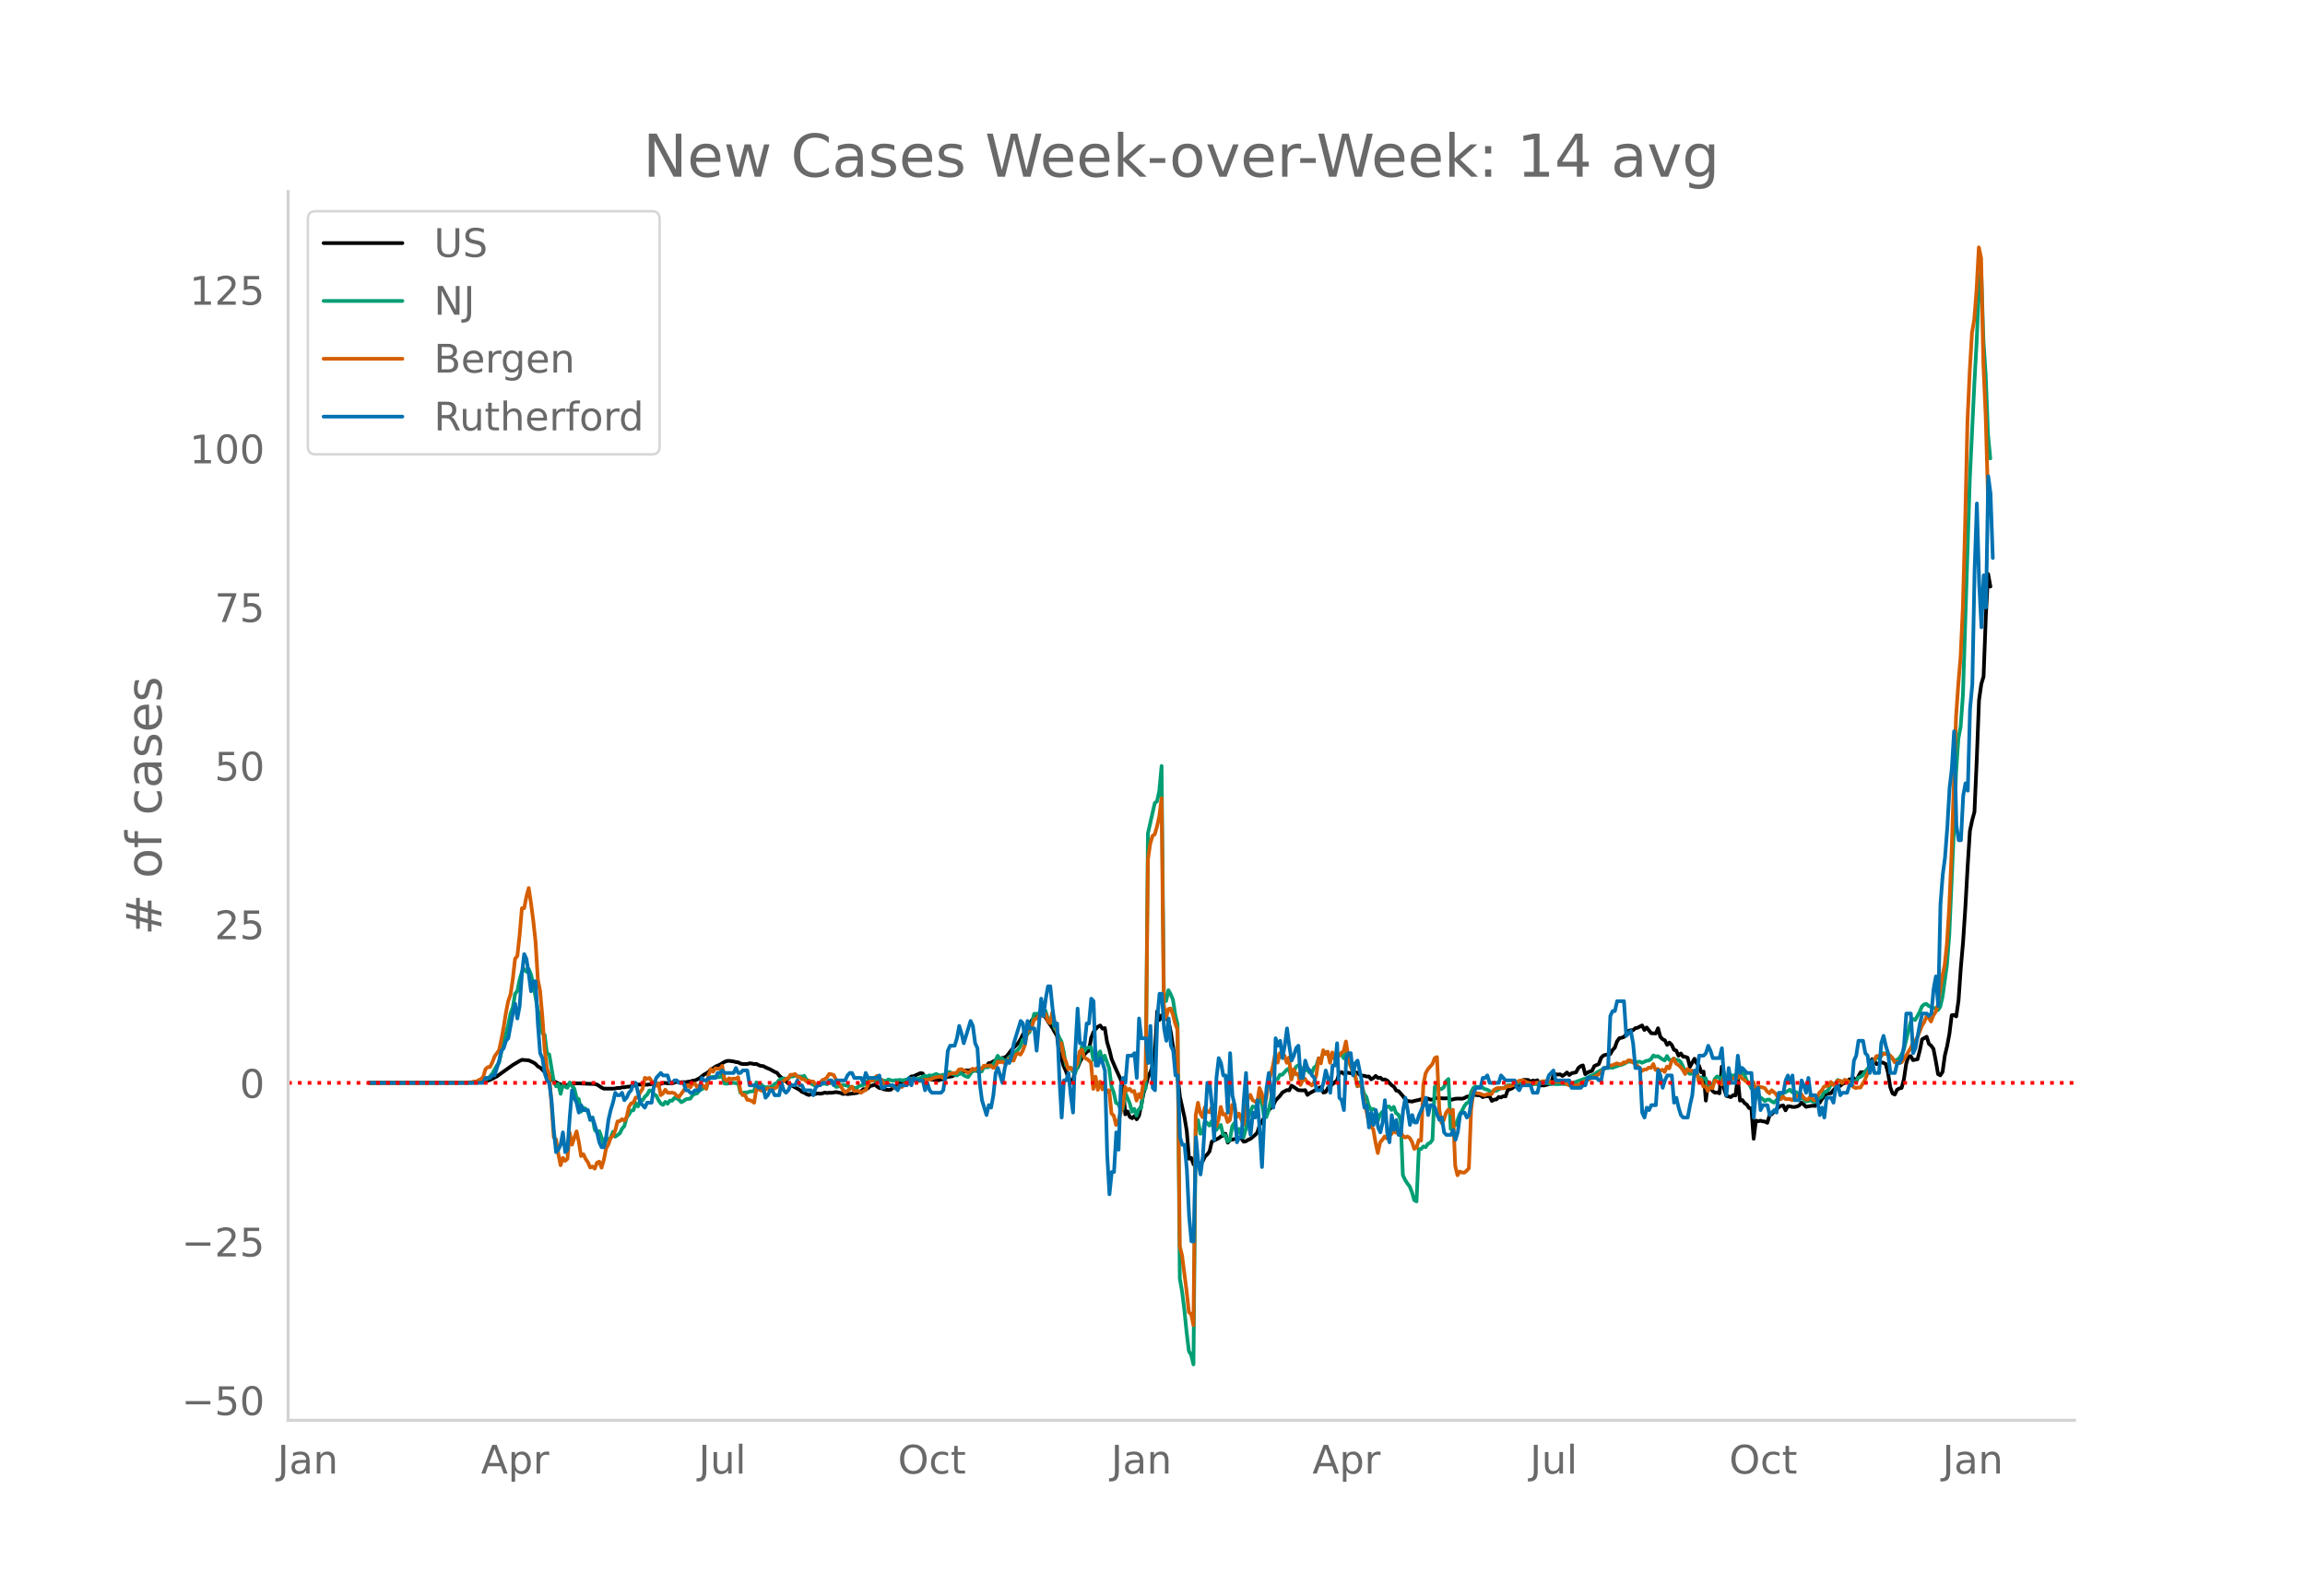 <svg height="864" viewBox="0 0 936 648" width="1248" xmlns="http://www.w3.org/2000/svg" xmlns:xlink="http://www.w3.org/1999/xlink"><defs><style>*{stroke-linecap:butt;stroke-linejoin:round}</style></defs><g id="figure_1"><path d="M0 648h936V0H0z" style="fill:#fff" id="patch_1"/><g id="axes_1"><path d="M117 576.72h725.4V77.76H117z" style="fill:none" id="patch_2"/><path clip-path="url(#pb1961d0003)" d="m149.973 439.716 41.62-.107 3.7-.164 1.85-.322 1.85-.601 1.85-.958.924-.492 6.475-4.626 2.774-1.632.925-.46 2.775.227 1.85.856.925.592.924 1.005.925.474 5.55 5.5 1.85.938 1.85.735.924.158.925-.229.925-.526 1.85-.046.925-.156 7.399.308.925.227 1.85 1.243.925.405 3.7-.007.924-.077.925-.208.925.04.925-.306.925.022.925-.223.924-.037 1.85-.398.925-.383.925-.09 3.7.065 1.85-.238.924.08.925-.181 1.85.02.925-.37.925-.029.925.17 1.85.049.924-.403.925-.27.925.222 1.85-.09.925.05.925-.234.925-.088.925-.322.925-.067 1.85-.944 1.85-1.469.924-.475.925-.646.925-1.004.925-.418.925-.708 1.85-.805 1.85-1.106.924-.352.925-.057 1.85.253.925.252.925.104.925.492.925.203 1.85-.02.924-.292.925.101.925.23.925-.08.925.502.925.335.925.044.925.533 1.85.79 1.85 1.037.924.358.925 1.183 1.85 1.606.925.664.925.945.924.4.925.655 1.85 1.004.925.518.925.81.925.323.925.591.925.332.925-.323 1.85-.132.924-.197.925.134.925-.154.925-.306.925.164.925-.115.925.031 1.85-.291 1.85.372.924.42.925-.179.925.217 3.7-.453 1.85-.739.924-.84.925.09.925-.495.925-.896.925-.188.925-.358.925.797.925.62.924.08.925.443 1.85.27.925-.127.925-.877.925-.303.925-1.055.925-.362.925.236 1.85-.645.924-1.648.925-.744.925-.078 2.775-1.262.925.135.925 1.644 1.85.527.924.338.925.13.925-.133.925.294.925-.392.925-.055 1.85-1.051.925.017.924-.167.925-.493.925-.179 1.85-.647.925-.435.925-.701.925.222.925-.299.925.428.924-.395.925.37.925.01.925-.53.925-1.231.925-.119.925-1.323.925-.126.925-.607.925-.368 1.85-.425.924-.638.925-.11.925-.662 1.85-2.396 1.85-1.908.925-.974.924-1.528.925-1.88.925-.963.925-1.5.925-1.913.925-1.54 1.85-1.909 1.85-.396.924.383.925.874.925 1.617 1.85 2.635.925 1.744.925 1.485.925 7.111.925 2.338.925 3.007.924 2.043.925 2.696.925.87.925.495.925-5.097.925-.458.925-2.321.925-1.693.925-1.335.925-1.08.925-.573.924-5.16.925-2.363.925-1.254.925-.951.925-.467.925 1.286.925-.254.925 5.734.925 3.075.925 3.81 1.85 4.28 1.85 4.071.924 2.898.925 11.181.925-1.185.925 2.25.925.497.925-.894.924 1.341.925-1.403.925-4.241.925-4.956.925-3.028.925-3.487.925-1.99.925-2.472.925-5.243.925-17.034.924 3.512.925-1.925.925.73.925.248.925 1.56.925 4.392.925 6.013.925 6.98.925 4.928.925 8.3 1.85 8.29.924 5.515.925 11.317.925-.304.925 2.632.925-2.297.925 1.753.925.173.925-.926.924-1.905.925-.875.925-1.251.925-3.951 2.775-1.369.925-.738.925-.304.925-.78.924 3.606.925-.978 1.85-.494.925.164.925-.775.925.427.925 1.289.925-.198.925-.604.924-.375 1.85-1.538.925-1.004.925-2.976 2.775-4.573.925-1.693.925-.742.924-1.079.925-1.959 1.85-1.952.925-1.303 1.85-1 .925.125.925-1.885.925.511 1.85 1.314 1.85.102.924-.123.925 1.939.925-.724 2.775-1.462.925-.614.924-.396.925 2.258.925-.222.925-1.648 3.7-3.064.925-2.993.925-.384.924.712.925-.56 2.775.431.925-.465.925.139.925.887.925.301.925.05.924.317.925-.047.925 1.16.925-.553.925-.82.925.832.925-.15.925.803.925-.063.925.422 1.85 1.932.924.6.925 1.546.925.226 1.85 2.087.925 1.374.925.58 1.85.22.924-.29 1.85-.387.925-.301.925-.177.925.136.925-.199.925.431.925-.028.924-.535.925-.125 2.775.19.925-.06.925.092.925.559 1.85-.457.924-.06 1.85.033.925-.266.925-.55 1.85-.32.925-.415 1.85.147.925.061.924.716.925-.331 1.85-.04.925 1.91.925-.54.925-.071.925-.983.925.189.925-.517.924.1.925-2.68.925-.257.925-.412.925-.886.925.115.925-.015.925-.262.925-2.349 1.85.057.924.742.925-.52.925.235.925-.347.925 2.162.925-.077.925.034 1.85-.522.924-.46.925-3.021.925-.538.925.117.925-.087.925.655.925-.586.925-.82.925 1.022.925-.708 1.85-.401.924-1.744.925-.725.925-.33.925 3.56.925-.641.925-.42.925-.26.925-1.95 1.85-.856.924-2.535.925-.893.925-.302 1.85-.297.925-1.615.925-.972.925-2.58.924-1.274.925-.192.925-.313.925-1.08.925-1.367.925-.317.925.045.925-.832.925-.183 1.85-.952.924 1.846.925-1.013 1.85 2.334 1.85.096.925-2.115.925 3.437.925 1.029.925.428.924 1.876.925-.962.925.92.925 2.012.925.33.925 2.07.925-.913.925 1.275.925.103.925.345.924 3.732 1.85-3.301.925 1.856.925.934.925 2.735.925-.309.925 11.78.925-7.57 1.85 3.716.924.643.925-.112.925.361.925-10.868.925 8.887.925 3.031 1.85.48.925-.754.924.104.925-7.095.925 9.174.925-.23.925 1.227.925.66.925 1.372.925.048.925 12.418.925-7.391.924.28.925-.227.925.273.925.09.925.494.925-3.073.925-.447.925-1.13 1.85-1.698.924-.544.925-.164.925 1.998.925-1.66.925.023.925.268.925.008.925-.2.925-.422.925-1.146.924.737.925.975.925-.212 1.85-.267.925.126.925-1.825.925.518.925-1.532.925-1.16.924-.885 1.85-.339.925-1.158.925-.976.925-.574.925-.22.925-.803 1.85-.813.924-1.03.925-.128.925-.353.925 1.274.925-2.027.925-1.675.925.014.925-.176.925-1.009.925-1.402.925-2.734.924.715.925 1.282.925-.256.925-.47.925.21.925.487.925 3.417.925 5.927.925 2.57.925.502.924-1.977.925-.505.925-.232.925-3.487.925-6.248.925-3.016.925-.16.925 1.634 1.85-.371.924-3.6.925-4.483 1.85-1.054.925 2.915.925.766.925 1.3.925 4.769.925 5.428.925.503.924-1.43.925-6.666.925-3.808.925-4.972.925-7.52.925-.12.925.6.925-6.474.925-13.188.925-10.563.924-13.97.925-16.655.925-14.451.925-4.387.925-3.409.925-21.048.925-24.256.925-6.537.925-3.099.925-24.645.924-16.972.925 5.092h0" style="fill:none;stroke:#000;stroke-linecap:round;stroke-width:1.5" id="line2d_1"/><path clip-path="url(#pb1961d0003)" d="m149.973 439.715 41.62-.096 2.775-.246.925-.182.925-.311.925-.624.925-.286.924-.86.925-1.145 1.85-3.278.925-1.163.925-4.477 2.775-10.91.925-4.656.925-2.365.924-5.554.925-1.159.925-4.591.925-3.139.925-1.169.925 1.072.925-1.092.925 2.291.925 3.96 1.85 10.478.924 2.83.925 6.57.925.653.925 7.556.925.34 1.85 10.995.925 1.942.925-.904.924 3.989.925-3.75.925.866.925.412.925-2.155.925 1.418.925 1.044.925 3.785.925.529.925 5.04.924-1.537.925.394.925 1.388.925 2.892.925-.652.925 4.937.925.995.925-.464 1.85 5.146.924-2.575.925 1.27.925-1.222.925-2.352.925 1.966 1.85-1.324.925-1.9.925-1.077.925-3.481.924-1.185.925-1.585.925-.201.925-2.87.925 1.357.925-2.536.925.087.925-1.481.925-.829.925-1.711.924.022.925 1.569.925.458.925 1.885.925 1.355.925.558.925-1.227.925.769.925-1.3.925.055.924-1.138.925.22.925.497.925 1.026.925-.452.925-.734 1.85-.283.925-1.366.925-.547.924-.215.925-1.24.925-.395.925-.671.925.302.925-3.617.925-.947.925-.14.925.01.925.148.925-.107.924-.78.925 3.444.925.09.925-.218 1.85-.2.925.258.925-.228.925 4.046.925.056.924-.184.925.064.925-.41 1.85-.176.925-3.564.925.634.925.145.925.89.925.339.924-.058.925.095.925-.452.925-.903.925-.435.925-1.173.925-.526.925-.133 1.85.16.924-1.12.925.158.925-.385.925.292 1.85.13.925-.312.925 1.529.925.52.925 1.063.924.57.925.21.925-.047.925-.663.925.046.925-.112.925.305.925-.496 1.85.052.924 1.504.925-.103.925-.522.925-.232 1.85.41.925.408.925.155 1.85.481.924-.982.925-.145.925-.292.925-.419.925-1.299.925-.769.925.57.925.239.925-.146.925.05.924-.215.925.333.925.09.925-.63 1.85.578.925-.272.925.023.925-.153.925.161.925-.074.924-.282 1.85-.245 2.775.038.925-.342.925-.537.925-.342.925.268.924-.496.925.197 1.85-.754.925.472.925.22.925-.38.925.45.925-1.427.925-.133.924.771.925.249.925.433.925-.682.925-.27.925.782.925.512.925.263.925-1.235.925-1.598.924.359.925-.601.925 1.021.925-.227.925-2.193.925.562.925-.137.925-.621.925-.435.925-1.482.924-2.043.925 1.276.925-.186.925 1.183.925-.367.925-1.413.925-.458.925.104.925-1.79.925-.862.924-1.38.925-2.681.925.037.925-2.366.925-.632.925-3.516.925-3.96.925-.018.925-.15.925-.447.924-.576.925-.09.925 3.155.925 1.74.925-1.392.925 3.53.925 1.279.925 2.567.925 1.589.925 4.181.924 5.499.925 1.144.925-.17.925 1.543.925.767 1.85-5.273.925-5.72.925 2.049.925-1.287.925-.321.924-.075.925 5.143.925-3.695.925 3.62.925-3.369.925 3.815.925-2.06 1.85 5.194.925 7.4.924 2.423.925 4.144.925.483.925 2.18.925-.253.925-6.583 1.85 4.325.925 3.443.925-1.168.924 2.753.925-2.604.925-.404.925-7.378.925-.682.925-103.545 2.775-12.287.925-.737.924-4.335.925-10.01.925 93.917.925 1.517.925-4.386.925 1.614.925 2.273.925 6.058.925 3.854.925 103.248.924 5.317.925 7.403.925 9.173.925 7.635.925 1.556.925 3.812.925-95.402.925-3.786.925 5.501.925-.176.924-5.06 1.85 1.94.925-1.774.925 3.454.925.125.925-1.217.925-.843.925 3.964.925.19.924 2.578.925-.576.925-5.57.925-1.386.925 4.728.925-2.322.925 2.445.925 1.01.925-3.484.925-4.637 1.85-4.453.924.238.925.375.925-4.585.925 1.87.925 6.319.925.14.925-2.732.925-4.165.924-5.227.925-3.22.925-.156.925-1.728.925.004 1.85-2.032.925-.553.925 4.338.925-2.718.925-2.227.924-.668.925.632.925 2.304.925-.893.925-.16.925 1.12.925.074.925-2.155.925-.718.925-3.015.924.418.925-2.411.925-.516.925.621.925 2.381.925-1.428.925.804.925-.988.925.093.925-.992.924 2 .925-2.085 1.85 5.198.925 1.31.925 2.318.925 4.656.925-1.635.925 1.55.925 3.197.924 1.25.925 3.482.925 1.71.925-.357.925.518.925 4.306.925-2.607 1.85-2.092.925-1.03.924-.096.925 1.37.925-1.218.925 2.509.925.607.925 2.157.925 22.445.925 1.983.925 1.421.925 1.185.924 2.414.925 3.143.925.535.925-21.302.925.01.925-1.048.925.297.925-1.362.925-.414.925-1.235.924-21.459.925-.564.925 1.407.925-.002.925-.69.925-2.465.925-.883.925 20.288.925-2.494.925.953.924-1.997.925-2.526.925-1.39.925-1.846.925-1.213.925-.387.925-4.131.925-1.695.925-.535.925.247.925-.031.924.209.925.653.925.165 1.85 1.136.925-.769.925.143 1.85-1.14.925.083.924-.472.925-.76 2.775.01.925-.59.925-.459 1.85.054.925.299.924.054 1.85.323.925-.154.925.056 1.85-.497 1.85.019.925.128.924.357.925-.104 1.85.077 1.85-.112.925.105 1.85-.377.925-.01.924-.19 5.55-1.998.925-.59 1.85-.707.924-.754 3.7-1.97.925.006.925-.166.925.151 2.774-1.03.925-.172.925-.387 1.85-1.003.925.108.925-.184.925.389 1.85-.244.924.468 1.85-.802.925-.118.925-.597.925-1.458.925.47.925-.178 1.85 1.28.925.458.924-1.8.925 1.58.925.135.925-.698.925.58.925.041.925.738.925 1.753.925 2.588.925-.612.924 1.159.925-.164.925-.37.925-.664.925 4.047.925-1.492.925.646.925-.255.925 3.75.925-1.613.924.754.925-2.646.925-.974 1.85 1.154.925-2.927.925 2.886.925-.539.925-1.175.925.384.924-.41.925.756.925-3.94.925 2.36.925.776.925 2.21.925 1.316.925 1.931.925.12.925 4.063.924-1.8.925 1.394.925.566.925.887.925-.585.925-.018.925.76.925.458.925-.92 1.85-1.276.924-1.612.925-.357 1.85-1.075.925 1.04.925-.16.925.16.925 1.826.925.567.924.34.925 1.026 1.85-.454.925.425.925.182.925-.97 1.85-1.098.925-1.914.924-.178.925-.966.925-2 .925-.134.925-.303.925-1.344 1.85 1.108.925-1.005 1.85.674.924-.03.925-.325.925.37.925-1.733.925-.3.925-.72.925-1.309.925-1.104.925-.624.925-2.302 1.85-1.506 1.85-.704.924-1.351.925.165.925-.122.925 1.1 1.85 1.973.924-.39.925-.696.925-1.388.925-1.991 2.775-11.375.925-1.175.925.419 1.85-3.288.924-2.27.925-.81.925-.163.925.845.925.34.925.516.925.01.925.798.925-1.293.924-3.887 1.85-13.397.925-12.114 1.85-42.036.925-24.148.925-13.402.925-4.862.925-13.04 2.774-87.294 1.85-38.646.925-16.98.925-21.305.925-8.07.925 28.613.925 14.104.924 23.885.925 9.846h0" style="fill:none;stroke:#009e73;stroke-linecap:round;stroke-width:1.5" id="line2d_2"/><path clip-path="url(#pb1961d0003)" d="m149.973 439.715 37.92-.099 3.7-.178.925-.276h.925l.925-.553.925-.414.925-.869.925-3.178.925-.79.924-.118.925-1.836.925-2.409 1.85-2.625.925-4.383.925-4.955.925-5.903.925-4.659.925-2.625.925-6.199.924-8.33.925-1.106.925-8.43.925-10.956.925-.04.925-4.718.925-3.455.925 6.18.925 7.086.925 8.608.924 15.26.925 4.757.925 10.424.925 13.266.925 7.62.925 2.488.925 11.825.925 13.72.925.829.925 5.883.924 4.6.925-3.001.925 1.224.925-.83.925-10.56.925 4.816 1.85-5.39.925 4.265.925 5.745.924-.73.925 1.914.925 1.382.925 2.092.925-.394.925.849.925-2.429.925-.394.925 2.447.925-3.217.924-4.64.925-1.638.925-2.645.925-.79.925-2.152.925-3.692.925-.118.925-.81.925.613.925-1.422.924-4.145.925-1.481.925-.257.925-2.112.925.06.925-2.251.925-1.284.925-4.52.925.395.925-.336 1.85 2.586.924.612.925-.908.925 4.698.925-.69.925-1.52.925 1.223.925.06.925-.1.924.257.925.988.925.513 1.85-2.527.925-1.402.925-.967.925.987.925-1.421.925-.08.924 1.462.925-.83.925-.02.925.494.925.987.925-5.764.925-2.172.925 1.007.925-1.421.925.197.925.04.924-1.205.925 5.43.925.65.925-1.026.925.336.925-.237.925.118.925-.651.925 5.705.925 1.6.924-.159.925 2.053.925.08.925.414.925.671.925-5.508.925.02.925.513.925.138 1.85-1.066 1.85.395.924-.296.925-.533.925-1.421.925-.198 1.85-1.737.925-.276.924-1.402.925.02.925-.316.925 1.125.925.119.925.829.925.04.925.947.925-.356.925.336h.924l.925 1.204.925-.118.925-.474.925-1.224.925-.257.925-.77.925-1.46.925.177.925.316.924 1.895 1.85 2.468.925 1.6.925 1.105 1.85-1.343.925-1.046.925 1.856.925-.139.924.1.925.67.925-.69.925-.376 1.85-4.086.925.296.925-1.204.925-.81.925 1.066.924.711.925 1.48.925-.078.925.098.925.573.925.316.925.908 1.85-.691.925.138.925-1.165.924.08.925-.297.925-1.717.925.177.925.356.925.158.925.02.925-.435 1.85-.138 1.85-.277.924-.513 1.85-.355.925-.138.925.612.925-.415.925-.849.925-.454.924-.217 1.85-.158.925-1.362.925-.158 1.85.888.925.652.925-.671.925-1.027.924.415.925-.77.925.237.925.098.925-1.224.925.08.925-.12.925.04.925.889.925-.198.924-2.349.925.237.925-.158.925.573.925-.593.925-1.303.925.672.925.177.925-2.408.925-.592.924.572.925-1.56.925-2.546.925-5.37.925-.355.925-1.402.925-2.98.925-.396.925-1.223.925.256.924-1.303.925.296.925 2.863.925.947.925-4.402 1.85 7.344.925 6.495.925-1.343.925 5.646.924 1.896.925 3.08.925-.593.925.81.925-.988.925-1.54.925-4.856.925-.81.925 3.199.925.513.925.652.924.987.925 10.581.925-4.935.925 5.35.925-3.317.925 3.12.925-1.62.925 2.784.925-.81.925 9.457.924.848.925 3.771.925-1.599 1.85-6.455.925-7.384.925 1.402.925-.632.925 1.145.925-.256.924 3.889.925-2.626.925 1.48.925-6.178.925-1.481.925-89.093.925-6.337.925-3.237.925-.632.925-3.198.924-4.106.925-7.364.925 84.059.925 5.093.925-3.553.925-.217.925 2.546.925 3.593.925 2.468.925 87.967.924 3.692 1.85 14.53.925 8.528.925.77.925 4.52.925-85.262.925-5.074.925 4.225.925 1.658.924-4.087.925 1.797.925.276.925-1.934.925 5.705.925 1.895.925-2.665.925-5.172.925 3.1.925-.198.924 3.218.925-.79.925-6.18.925.317.925 4.678.925-1.46 1.85 4.54.925-6.87.925-3.81.924-1.46.925 2.151.925.513.925.77.925-6.218.925 2.132.925 4.442.925-2.508.925-6.751.925-2.882.924-3.81.925-4.936.925 4.027.925-3.928.925 1.342.925-.256.925 2.921.925-2.21.925 8.962.925-4.126.925 1.994.924-.138.925 4.52.925-1.915.925-.631.925 1.46.925.534.925.73.925-1.323.925-2.96.925-6.792.924 2.093.925-5.31.925 1.559.925-.987.925 4.52.925-4.204.925 2.625.925-2.408.925 1.145.925-1.224.924-.632.925-3.968.925 6.06.925 3.633.925 2.863.925 1.204.925 4.244.925-.059.925.296.925 6.456.924 3.593.925 4.343.925 1.993.925.988.925 5.448.925 4.245.925-4.324.925-1.046.925-1.382.925.81.924-1.876.925.099.925-1.283.925.73.925-.83.925.573.925 1.54.925.691.925-.434.925.592.924 1.56.925 2.862.925-.493.925-3.04.925.236.925-22.82.925-4.541.925-1.659 1.85-2.132.924-2.388.925-.415.925 21.202.925 5.548.925-1.284.925-2.941.925-1.184.925 1.52.925-1.461.925 22.762.924 3.83.925-1.501.925.375.925.06.925-.75.925-1.047.925-23.867.925-7.206.925.533 1.85.296.924.415.925.197.925-.414 1.85-.06.925-1.658.925-.592.925-.257.925.198 1.85-.178.924-.849.925.237 1.85-.73.925-.988.925-.513.925-.257.925.06.925.552.924.356 1.85.395 1.85-.454.925.138.925-.632 1.85-.06.925.277 1.85.099 1.85-.257.924.178.925-.138.925.296.925.71.925.534.925.079.924.256.925-.395.925-.04 2.775-1.539 2.775-1.421.925-.395 1.85-1.027.924-.868.925-1.106.925-.75.925-.138.925-.73.925-.06 1.85-.79.924.316.925.02.925-.77.925.06.925-.85.925.04.925.79.925.513 1.85 1.698.924 1.283.925-.592.925-.06.925-.73.925.138.925-1.599.925 2.409.925-.395.925.77.925-.474.925.928.924-2.211.925.75.925-2.863.925-1.125.925 2.014.925.572.925.83.925 1.243.925 1.619.925-2.073.924.75.925-.04.925.988.925-1.165.925 4.422.925-.71.925 2.901.925-.02.925 1.876.925-1.58.924.415.925-3.139 1.85.711.925.908.925-3.04.925 1.5h.925l.925-.71.925-.08.924-.591.925.414.925-1.382.925 1.52.925.474.925.908 1.85 1.086.925-1.066.925 3.376.924-1.52 1.85.276.925.316.925 1.323.925.77.925-1.244 1.85 1.599.925 1.934.924.119.925-1.066.925.947.925.1.925-.06.925.493.925-1.006.925-.75.925.276.925-.948.924 1.244.925.908.925-.04.925-1.204.925 1.047.925.572.925-1.48.925-1.718.925-.908.925-1.5.924-.297.925-.138.925-1.5.925 1.204.925-.197.925-1.54h.925l.925 1.026.925-1.302.925.157.924.632 1.85 2.132.925.395.925-.257.925.06 1.85-3.159.925-2.369 1.85-3.672.924-1.954.925-1.639 1.85-.138.925-.81 1.85.159.925.572.925.928.925 1.796.924-.157.925.355.925-.138.925-1.224 2.775-4.482.925-1.993.925-.889.925-1.658 1.85-4.659.924-1.48.925-2.212.925.533.925 1.461.925-2.487.925-1.382.925-2.823 1.85-11.944.924-4.323.925-8.666.925-14.806.925-21.143 1.85-56.342.925-13.207.925-10.996.925-20.314.924-34.054.925-41.121.925-20.393.925-15.734.925-5.39.925-11.883.925-17.353.925 4.323.925 43.076.925 20.67.924 32.158.925 7.758h0" style="fill:none;stroke:#d55e00;stroke-linecap:round;stroke-width:1.5" id="line2d_3"/><path clip-path="url(#pb1961d0003)" d="M149.973 439.715h46.245l.925-2.011h1.85l.924-1.006h.925l1.85-6.032.925-4.022.925-1.006.925-3.016.925-1.005 1.85-10.055.924-4.022.925 6.033.925-5.027.925-13.071.925-8.044.925 2.01.925 6.034.925 7.038.925-4.022h.925l.924 17.093.925 12.065.925 2.011.925 6.033.925 3.016.925 1.006.925 7.038.925 12.066.925 9.049.925-1.006.924-2.01.925-5.028.925 8.044.925-1.006.925-13.07.925-11.06.925 3.016.925 2.01.925 4.022.925-3.016.924 2.01h1.85l.925 4.023.925-1.006 1.85 6.033.925 4.022.925 2.01h.925l.924-4.021.925-7.038.925-4.022.925-3.017.925-4.021.925 1.005h.925l.925-1.005.925 3.016.925-1.005.924-2.011.925-1.006.925-3.016h.925l1.85 8.043 1.85 2.011.925-2.01h1.85l.924-7.039.925-3.016 1.85-2.011.925 1.005h1.85l.925 3.017h.925l.924-1.006h.925l.925 1.006h1.85l.925 3.016h.925l.925 1.006h.925l.925-1.006h1.85l.924-5.027.925 1.005h.925l.925-1.005h2.775l.925-2.011h.925l.924-1.006.925 1.006h3.7l.925-2.011.925 2.011h.925l.925-1.006h1.85l.924 6.033h2.775l.925 1.006h1.85l.925 4.022.924-1.006.925-2.01h.925l.925 2.01h1.85l.925-5.027.925 3.016.925 1.006.925-1.006.924-2.01h1.85l.925-2.012.925 2.011h.925l.925 2.011h2.775l.924 2.011.925-3.016.925-1.006h.925l.925-1.005h1.85l.925-1.006h.925l.925 2.011.924-2.01h3.7l.925-2.012.925-1.005h.925l.925 2.01h2.774l.925 2.012.925-4.022.925 2.01h3.7l.925-1.005.924 5.028H359l.925-1.006h2.775l1.85 2.011.925-2.01h2.774l.925-3.017.925 3.016.925-3.016.925 1.005h2.775l.925 4.022.925-3.016.924 3.016.925 1.006h3.7l.925-1.006.925-6.033.925-10.054.925-2.011h1.85l.924-3.016.925-5.028.925 3.017.925 4.021 2.775-9.049.925 2.011.924 7.038.925 2.011.925 14.077.925 7.038 1.85 6.033.925-4.022.925 1.005.925-5.027.925-9.049.924-2.011 1.85 6.033.925-6.033.925-3.016.925 1.005.925-3.016.925-5.028 2.774-9.049.925 1.006.925 8.043.925-9.049.925 3.017h1.85l.925 9.049 1.85-21.115.924 7.038.925-7.038.925-5.027h.925l.925 9.049.925 7.038.925-1.005.925 22.12.925 16.087.925-15.082h.924l.925-3.016.925 9.05.925 7.037.925-25.136.925-17.093.925 14.076h.925l.925 1.006.925-9.05h.925l.924-10.054.925 1.006.925 26.142h.925l.925-3.017.925 2.011.925 3.016.925 34.186.925 16.087.925-9.049h.924l.925-16.087.925 7.038.925-26.142.925-3.016.925 2.01.925-11.06h1.85l.925-1.005.924 10.055.925-24.131.925 8.044h1.85l.925 10.054.925-15.082.925 25.137.925 1.005.925-29.158.924-10.055h.925l.925 14.077.925 5.027.925-9.05.925 11.06.925 2.012.925 10.054h.925l.925 25.137.924 3.016h.925l.925 10.055.925 19.104.925 10.054h.925l.925-42.23.925 10.055.925 5.028.925-7.038 1.85-30.164h.924l.925 9.049.925 14.076.925-25.136.925-8.044.925 2.011.925 5.027h.925l.924 15.082.925-24.13.925 17.092.925 4.022.925 15.082.925-2.011h.925l.925-15.082.925-11.06.925 20.11.924 5.026.925-9.049.925 2.011.925-7.038.925 12.066.925 15.081.925-20.109.925-12.065.925-6.033 1.85 14.076.924-28.152.925 3.016.925-2.011.925 7.038.925-5.027.925-7.038.925 7.038.925 6.033.925-2.011.925-3.017.924-1.005.925 13.07h.925l.925-7.037.925 3.016.925 1.005.925 2.011.925 1.006.925 5.027h1.85l.924-3.016.925-5.028.925 3.017.925 6.033.925-11.06h.925l.925-9.05.925 22.12.925 1.006.924 4.022.925-21.115.925-2.01h.925l.925 9.048.925-5.027.925-1.005 1.85 9.049v4.022l.925 6.032.924-1.005.925 9.05.925-6.034.925 5.028.925-6.033.925 7.038.925 2.011.925-4.022.925-9.049.925 13.071.924 4.022.925-11.06.925 6.033.925-4.022.925 6.032h.925l.925-10.054.925-5.027.925 5.027.925 6.033.924-4.022.925 3.016h.925l.925-3.016 1.85-4.022.925-3.016.925 7.038.925-4.022h.925l.924 1.005.925 3.017.925 2.01.925-1.005.925 6.033.925 1.005h1.85l.925-2.01.925 4.021.924-3.016.925-7.038.925-1.006h.925l.925 2.011.925-1.005.925-6.033.925-3.016.925-2.011h1.85l.924-4.022h.925l.925-1.006.925 3.017h3.7l.925-3.017 1.85 2.011h3.699l.925 3.017.925 1.005.925-2.01h3.7l.924 3.016h1.85l.925-4.022h2.775l.925-3.017 1.85-2.01.924 4.021h5.55l.925 3.017h3.7l.924-1.006h.925l.925-3.016h3.7l.924 1.005h.925l.925-5.027h1.85l.925-21.115.925-2.01h.925l.925-4.022h2.774l.925 14.076 1.85-2.01.925 5.026.925 10.055h1.85l.924 18.098.925 2.011.925-4.022.925 1.006.925-2.011h1.85l.925-14.077.925 2.011.925 5.028.925-3.017.924-2.01h1.85l.925 11.06.925-2.011.925 4.021.925 3.017.925 1.005h1.85l.924-5.027.925-4.022.925-10.055.925 1.006.925-7.038h1.85l.925-1.006.925-3.016.925 2.01.924 3.017h2.775l.925-4.022.925 12.066.925 7.038.925-11.06.925 6.033h1.85l.924-11.06.925 7.038.925-2.011 1.85 2.011h1.85l.925 18.098.925-11.06.924-1.005.925 9.049.925-2.011h1.85l.925 4.022 1.85-2.011.925 1.005.925-8.043h1.85l.924-5.028.925-2.01.925 3.016.925-3.017.925 10.055h1.85l.925-8.044.924 2.011.925 3.017.925-6.033.925 7.038h1.85l.925 2.011.925 6.033.925-3.017.925 4.022.924-8.043h1.85l.925 2.01.925-6.032.925-1.006.925 4.022.925-1.005h1.85l.924-3.017h.925l.925-10.054.925-2.011.925-6.033h1.85l.925 5.027.925 1.006.925 7.038.925-5.027.924 5.027h1.85l.925-12.066.925-3.016.925 4.022.925 3.016.925 8.044h1.85l.924-4.022h.925l.925-2.01.925-5.028.925-13.071h1.85l.925 16.087.925-2.01 1.85-10.055.924-4.022h1.85l.925 1.005.925-1.005.925-10.055.925-5.027.925 12.066.925-41.224.924-12.066.925-7.038.925-12.066.925-16.087.925-8.044.925-15.081.925 38.207.925 6.033h.925l.925-18.098.924-5.028.925 3.017.925-33.18.925-10.055.925-46.251.925-27.148.925 32.175.925 18.098.925-21.114.925 13.07.924-53.289.925 7.038.925 26.142h0" style="fill:none;stroke:#0072b2;stroke-linecap:round;stroke-width:1.5" id="line2d_4"/><path clip-path="url(#pb1961d0003)" d="M117 439.715h725.4" style="fill:none;stroke:red;stroke-dasharray:1.5,2.475;stroke-dashoffset:0;stroke-width:1.5" id="line2d_5"/><path d="M117 576.72V77.76" style="fill:none;stroke:#d3d3d3;stroke-linecap:square;stroke-linejoin:miter;stroke-width:1.25" id="patch_3"/><path d="M117 576.72h725.4" style="fill:none;stroke:#d3d3d3;stroke-linecap:square;stroke-linejoin:miter;stroke-width:1.25" id="patch_4"/><g id="matplotlib.axis_1"><g id="xtick_1"><g style="fill:#696969" transform="matrix(.16 0 0 -.16 112.668 598.378)" id="text_1"><defs><path d="M9.813 72.906h9.859V5.078q0-13.187-5-19.14-5-5.954-16.094-5.954h-3.75v8.297h3.078q6.531 0 9.219 3.672Q9.813-4.39 9.813 5.078z" id="DejaVuSans-74"/><path d="M34.281 27.484q-10.89 0-15.093-2.484-4.204-2.484-4.204-8.5 0-4.781 3.157-7.594 3.156-2.797 8.562-2.797 7.485 0 12 5.297 4.516 5.297 4.516 14.078v2zm17.922 3.72V0H43.22v8.297Q40.14 3.328 35.547.953q-4.594-2.375-11.234-2.375-8.391 0-13.36 4.719Q6 8.016 6 15.922q0 9.219 6.172 13.906 6.187 4.688 18.437 4.688h12.61v.89q0 6.203-4.078 9.594-4.078 3.39-11.453 3.39-4.688 0-9.141-1.124-4.438-1.125-8.531-3.375v8.312q4.921 1.906 9.562 2.844 4.64.953 9.031.953 11.875 0 17.735-6.156 5.86-6.14 5.86-18.64z" id="DejaVuSans-97"/><path d="M54.89 33.016V0h-8.984v32.719q0 7.765-3.031 11.61-3.031 3.858-9.078 3.858-7.281 0-11.484-4.64-4.204-4.625-4.204-12.64V0H9.08v54.688h9.03v-8.5q3.235 4.937 7.594 7.374Q30.078 56 35.797 56q9.422 0 14.25-5.828 4.844-5.828 4.844-17.156z" id="DejaVuSans-110"/></defs><use xlink:href="#DejaVuSans-74"/><use x="29.492" xlink:href="#DejaVuSans-97"/><use x="90.771" xlink:href="#DejaVuSans-110"/></g></g><g id="xtick_2"><g style="fill:#696969" transform="matrix(.16 0 0 -.16 195.326 598.378)" id="text_2"><defs><path d="M34.188 63.188 20.797 26.906h26.812zm-5.579 9.718h11.188L67.578 0h-10.25l-6.64 18.703h-32.86L11.188 0H.78z" id="DejaVuSans-65"/><path d="M18.11 8.203v-29H9.077v75.484h9.031v-8.296q2.844 4.875 7.157 7.234Q29.594 56 35.594 56q9.968 0 16.187-7.906 6.235-7.907 6.235-20.797T51.78 6.484q-6.218-7.906-16.187-7.906-6 0-10.328 2.375-4.313 2.375-7.157 7.25zm30.578 19.094q0 9.906-4.079 15.547-4.078 5.64-11.203 5.64-7.14 0-11.218-5.64-4.079-5.64-4.079-15.547 0-9.906 4.078-15.547 4.079-5.64 11.22-5.64 7.124 0 11.202 5.64t4.078 15.547z" id="DejaVuSans-112"/><path d="M41.11 46.297q-1.516.875-3.297 1.281Q36.03 48 33.89 48q-7.625 0-11.703-4.953-4.079-4.953-4.079-14.234V0H9.08v54.688h9.03v-8.5q2.844 4.984 7.375 7.39Q30.031 56 36.531 56q.922 0 2.047-.125 1.125-.11 2.484-.36z" id="DejaVuSans-114"/></defs><use xlink:href="#DejaVuSans-65"/><use x="68.408" xlink:href="#DejaVuSans-112"/><use x="131.885" xlink:href="#DejaVuSans-114"/></g></g><g id="xtick_3"><g style="fill:#696969" transform="matrix(.16 0 0 -.16 283.68 598.378)" id="text_3"><defs><path d="M8.5 21.578v33.11h8.984V21.922q0-7.766 3.016-11.656 3.031-3.875 9.094-3.875 7.265 0 11.484 4.64 4.234 4.64 4.234 12.656v31h8.985V0h-8.984v8.406Q42.047 3.422 37.718 1q-4.313-2.422-10.032-2.422-9.421 0-14.312 5.86Q8.5 10.296 8.5 21.578zM31.11 56z" id="DejaVuSans-117"/><path d="M9.422 75.984h8.984V0H9.422z" id="DejaVuSans-108"/></defs><use xlink:href="#DejaVuSans-74"/><use x="29.492" xlink:href="#DejaVuSans-117"/><use x="92.871" xlink:href="#DejaVuSans-108"/></g></g><g id="xtick_4"><g style="fill:#696969" transform="matrix(.16 0 0 -.16 364.59 598.378)" id="text_4"><defs><path d="M39.406 66.219q-10.75 0-17.078-8.016-6.312-8-6.312-21.828 0-13.766 6.312-21.781 6.328-8 17.078-8 10.735 0 17.016 8 6.281 8.015 6.281 21.781 0 13.828-6.281 21.828-6.281 8.016-17.016 8.016zm0 8q15.328 0 24.5-10.281 9.188-10.282 9.188-27.563 0-17.234-9.188-27.516-9.172-10.28-24.5-10.28-15.375 0-24.593 10.25-9.204 10.265-9.204 27.546t9.204 27.563q9.218 10.28 24.593 10.28z" id="DejaVuSans-79"/><path d="M48.781 52.594v-8.407q-3.812 2.11-7.64 3.157-3.828 1.047-7.735 1.047-8.75 0-13.593-5.547-4.829-5.532-4.829-15.547 0-10.016 4.829-15.563 4.843-5.53 13.593-5.53 3.907 0 7.735 1.046 3.828 1.047 7.64 3.156V2.094Q45.016.344 40.984-.531q-4.015-.89-8.562-.89-12.36 0-19.64 7.765-7.266 7.765-7.266 20.953 0 13.375 7.343 21.031Q20.22 56 33.016 56q4.14 0 8.093-.86 3.953-.843 7.672-2.546z" id="DejaVuSans-99"/><path d="M18.313 70.219V54.688h18.5v-6.985h-18.5V18.016q0-6.688 1.828-8.594 1.828-1.906 7.453-1.906h9.218V0h-9.218q-10.407 0-14.36 3.875-3.953 3.89-3.953 14.14v29.688H2.687v6.984h6.594V70.22z" id="DejaVuSans-116"/></defs><use xlink:href="#DejaVuSans-79"/><use x="78.711" xlink:href="#DejaVuSans-99"/><use x="133.691" xlink:href="#DejaVuSans-116"/></g></g><g id="xtick_5"><g style="fill:#696969" transform="matrix(.16 0 0 -.16 451.182 598.378)" id="text_5"><use xlink:href="#DejaVuSans-74"/><use x="29.492" xlink:href="#DejaVuSans-97"/><use x="90.771" xlink:href="#DejaVuSans-110"/></g></g><g id="xtick_6"><g style="fill:#696969" transform="matrix(.16 0 0 -.16 532.915 598.378)" id="text_6"><use xlink:href="#DejaVuSans-65"/><use x="68.408" xlink:href="#DejaVuSans-112"/><use x="131.885" xlink:href="#DejaVuSans-114"/></g></g><g id="xtick_7"><g style="fill:#696969" transform="matrix(.16 0 0 -.16 621.269 598.378)" id="text_7"><use xlink:href="#DejaVuSans-74"/><use x="29.492" xlink:href="#DejaVuSans-117"/><use x="92.871" xlink:href="#DejaVuSans-108"/></g></g><g id="xtick_8"><g style="fill:#696969" transform="matrix(.16 0 0 -.16 702.18 598.378)" id="text_8"><use xlink:href="#DejaVuSans-79"/><use x="78.711" xlink:href="#DejaVuSans-99"/><use x="133.691" xlink:href="#DejaVuSans-116"/></g></g><g id="xtick_9"><g style="fill:#696969" transform="matrix(.16 0 0 -.16 788.77 598.378)" id="text_9"><use xlink:href="#DejaVuSans-74"/><use x="29.492" xlink:href="#DejaVuSans-97"/><use x="90.771" xlink:href="#DejaVuSans-110"/></g></g></g><g id="matplotlib.axis_2"><g id="ytick_1"><g style="fill:#696969" transform="matrix(.16 0 0 -.16 73.733 574.614)" id="text_10"><defs><path d="M10.594 35.5h62.593v-8.297H10.594z" id="DejaVuSans-8722"/><path d="M10.797 72.906h38.719v-8.312H19.828v-17.86q2.14.735 4.281 1.094 2.157.36 4.313.36 12.203 0 19.328-6.688 7.14-6.688 7.14-18.11 0-11.765-7.328-18.296-7.328-6.516-20.656-6.516-4.593 0-9.36.781-4.75.782-9.827 2.344v9.922q4.39-2.39 9.078-3.563 4.687-1.171 9.906-1.171 8.453 0 13.375 4.437 4.938 4.438 4.938 12.063 0 7.609-4.938 12.047-4.922 4.453-13.375 4.453-3.953 0-7.89-.875-3.922-.875-8.016-2.735z" id="DejaVuSans-53"/><path d="M31.781 66.406q-7.61 0-11.453-7.5Q16.5 51.422 16.5 36.375q0-14.984 3.828-22.484 3.844-7.5 11.453-7.5 7.672 0 11.5 7.5 3.844 7.5 3.844 22.484 0 15.047-3.844 22.531-3.828 7.5-11.5 7.5zm0 7.813q12.266 0 18.735-9.703 6.468-9.688 6.468-28.141 0-18.406-6.468-28.11-6.47-9.687-18.735-9.687-12.25 0-18.718 9.688-6.47 9.703-6.47 28.109 0 18.453 6.47 28.14Q19.53 74.22 31.78 74.22z" id="DejaVuSans-48"/></defs><use xlink:href="#DejaVuSans-8722"/><use x="83.789" xlink:href="#DejaVuSans-53"/><use x="147.412" xlink:href="#DejaVuSans-48"/></g></g><g id="ytick_2"><g style="fill:#696969" transform="matrix(.16 0 0 -.16 73.733 510.204)" id="text_11"><defs><path d="M19.188 8.297h34.421V0H7.33v8.297q5.609 5.812 15.296 15.594 9.703 9.797 12.188 12.64 4.734 5.313 6.609 9 1.89 3.688 1.89 7.25 0 5.813-4.078 9.469-4.078 3.672-10.625 3.672-4.64 0-9.797-1.61-5.14-1.609-11-4.89v9.969Q13.767 71.78 18.938 73q5.188 1.219 9.485 1.219 11.328 0 18.062-5.672 6.735-5.656 6.735-15.125 0-4.5-1.688-8.531-1.672-4.016-6.125-9.485-1.218-1.422-7.765-8.187-6.532-6.766-18.453-18.922z" id="DejaVuSans-50"/></defs><use xlink:href="#DejaVuSans-8722"/><use x="83.789" xlink:href="#DejaVuSans-50"/><use x="147.412" xlink:href="#DejaVuSans-53"/></g></g><g id="ytick_3"><use xlink:href="#DejaVuSans-48" style="fill:#696969" transform="matrix(.16 0 0 -.16 97.32 445.794)" id="text_12"/></g><g id="ytick_4"><g style="fill:#696969" transform="matrix(.16 0 0 -.16 87.14 381.383)" id="text_13"><use xlink:href="#DejaVuSans-50"/><use x="63.623" xlink:href="#DejaVuSans-53"/></g></g><g id="ytick_5"><g style="fill:#696969" transform="matrix(.16 0 0 -.16 87.14 316.973)" id="text_14"><use xlink:href="#DejaVuSans-53"/><use x="63.623" xlink:href="#DejaVuSans-48"/></g></g><g id="ytick_6"><g style="fill:#696969" transform="matrix(.16 0 0 -.16 87.14 252.563)" id="text_15"><defs><path d="M8.203 72.906h46.875v-4.203L28.61 0H18.312L43.22 64.594H8.203z" id="DejaVuSans-55"/></defs><use xlink:href="#DejaVuSans-55"/><use x="63.623" xlink:href="#DejaVuSans-53"/></g></g><g id="ytick_7"><g style="fill:#696969" transform="matrix(.16 0 0 -.16 76.96 188.153)" id="text_16"><defs><path d="M12.406 8.297h16.11v55.625l-17.532-3.516v8.985l17.438 3.515h9.86V8.296H54.39V0H12.406z" id="DejaVuSans-49"/></defs><use xlink:href="#DejaVuSans-49"/><use x="63.623" xlink:href="#DejaVuSans-48"/><use x="127.246" xlink:href="#DejaVuSans-48"/></g></g><g id="ytick_8"><g style="fill:#696969" transform="matrix(.16 0 0 -.16 76.96 123.742)" id="text_17"><use xlink:href="#DejaVuSans-49"/><use x="63.623" xlink:href="#DejaVuSans-50"/><use x="127.246" xlink:href="#DejaVuSans-53"/></g></g><g style="fill:#696969" transform="matrix(0 -.2 -.2 0 65.573 379.813)" id="text_18"><defs><path d="M51.125 44H36.922l-4.11-16.313h14.313zm-7.328 27.781-5.078-20.265h14.265L58.11 71.78h7.813L60.89 51.516h15.234V44h-17.14l-4-16.313h15.53V20.22H53.079L48 0h-7.813l5.032 20.219H30.906L25.875 0h-7.86l5.079 20.219H7.719v7.468h17.187L29 44H13.281v7.516h17.625l4.985 20.265z" id="DejaVuSans-35"/><path d="M30.61 48.39q-7.22 0-11.422-5.64-4.204-5.64-4.204-15.453 0-9.813 4.172-15.453 4.188-5.64 11.453-5.64 7.188 0 11.375 5.655 4.203 5.672 4.203 15.438 0 9.719-4.203 15.406-4.187 5.688-11.375 5.688zm0 7.61q11.718 0 18.406-7.625 6.703-7.61 6.703-21.078 0-13.422-6.703-21.078-6.688-7.64-18.407-7.64-11.765 0-18.437 7.64-6.656 7.656-6.656 21.078 0 13.469 6.656 21.078Q18.844 56 30.609 56z" id="DejaVuSans-111"/><path d="M37.11 75.984V68.5h-8.594q-4.828 0-6.72-1.953-1.874-1.953-1.874-7.031v-4.828h14.797v-6.985H19.922V0H10.89v47.703H2.297v6.984h8.594V58.5q0 9.125 4.25 13.297 4.25 4.187 13.468 4.187z" id="DejaVuSans-102"/><path d="M44.281 53.078v-8.5q-3.797 1.953-7.906 2.922-4.094.984-8.5.984-6.688 0-10.031-2.047-3.344-2.046-3.344-6.156 0-3.125 2.39-4.906 2.391-1.781 9.626-3.39l3.078-.688q9.562-2.047 13.593-5.781 4.032-3.735 4.032-10.422 0-7.625-6.032-12.078-6.03-4.438-16.578-4.438-4.39 0-9.156.86Q10.688.296 5.422 2v9.281q4.984-2.594 9.812-3.89 4.829-1.282 9.579-1.282 6.343 0 9.75 2.172 3.421 2.172 3.421 6.125 0 3.656-2.468 5.61-2.453 1.953-10.813 3.765l-3.125.735q-8.344 1.75-12.062 5.39-3.704 3.64-3.704 9.985 0 7.718 5.47 11.906Q16.75 56 26.811 56q4.97 0 9.36-.734 4.406-.72 8.11-2.188z" id="DejaVuSans-115"/><path d="M56.203 29.594v-4.39H14.891q.593-9.282 5.593-14.142 5-4.859 13.938-4.859 5.172 0 10.031 1.266 4.86 1.265 9.656 3.812v-8.5Q49.266.734 44.187-.344 39.11-1.422 33.892-1.422q-13.094 0-20.735 7.61-7.64 7.625-7.64 20.625 0 13.421 7.25 21.296Q20.016 56 32.328 56q11.031 0 17.453-7.11 6.422-7.093 6.422-19.296zm-8.984 2.64q-.094 7.36-4.125 11.75-4.032 4.407-10.672 4.407-7.516 0-12.031-4.25-4.516-4.25-5.203-11.97z" id="DejaVuSans-101"/></defs><use xlink:href="#DejaVuSans-35"/><use x="83.789" xlink:href="#DejaVuSans-32"/><use x="115.576" xlink:href="#DejaVuSans-111"/><use x="176.758" xlink:href="#DejaVuSans-102"/><use x="211.963" xlink:href="#DejaVuSans-32"/><use x="243.75" xlink:href="#DejaVuSans-99"/><use x="298.73" xlink:href="#DejaVuSans-97"/><use x="360.01" xlink:href="#DejaVuSans-115"/><use x="412.109" xlink:href="#DejaVuSans-101"/><use x="473.633" xlink:href="#DejaVuSans-115"/></g></g><g style="fill:#696969" transform="matrix(.24 0 0 -.24 261.11 71.76)" id="text_19"><defs><path d="M9.813 72.906h13.28l32.329-60.984v60.984h9.562V0h-13.28L19.39 60.984V0H9.813z" id="DejaVuSans-78"/><path d="M4.203 54.688h8.985l11.234-42.672 11.172 42.672h10.593l11.235-42.672 11.187 42.672h8.985L63.28 0H52.688L40.922 44.828 29.109 0H18.5z" id="DejaVuSans-119"/><path d="M64.406 67.281v-10.39q-4.984 4.64-10.625 6.922-5.64 2.296-11.984 2.296-12.5 0-19.14-7.64-6.641-7.64-6.641-22.094 0-14.406 6.64-22.047 6.64-7.64 19.14-7.64 6.345 0 11.985 2.296 5.64 2.297 10.625 6.938V5.609Q59.234 2.094 53.437.33q-5.78-1.75-12.218-1.75-16.563 0-26.094 10.124-9.516 10.14-9.516 27.672 0 17.578 9.516 27.703 9.531 10.14 26.094 10.14 6.531 0 12.312-1.734 5.797-1.734 10.875-5.203z" id="DejaVuSans-67"/><path d="M3.328 72.906h9.953L28.61 11.281l15.282 61.625h11.093l15.328-61.625 15.282 61.625h10.015L77.297 0H64.89L49.516 63.281 33.984 0H21.578z" id="DejaVuSans-87"/><path d="M9.078 75.984h9.031V31.11l26.813 23.578H56.39l-29-25.578L57.625 0H45.906L18.11 26.703V0H9.08z" id="DejaVuSans-107"/><path d="M4.89 31.39h26.313v-8H4.891z" id="DejaVuSans-45"/><path d="M2.984 54.688H12.5L29.594 8.797l17.093 45.89h9.516L35.687 0H23.485z" id="DejaVuSans-118"/><path d="M11.719 12.406h10.297V0H11.719zm0 39.297h10.297v-12.39H11.719z" id="DejaVuSans-58"/><path d="M37.797 64.313 12.89 25.39h24.906zm-2.594 8.593H47.61V25.391h10.407v-8.203H47.609V0h-9.812v17.188H4.89v9.515z" id="DejaVuSans-52"/><path d="M45.406 27.984q0 9.766-4.031 15.125-4.016 5.375-11.297 5.375-7.219 0-11.25-5.375-4.031-5.359-4.031-15.125 0-9.718 4.031-15.093t11.25-5.375q7.281 0 11.297 5.375 4.031 5.375 4.031 15.093zm8.985-21.203q0-13.953-6.203-20.765Q42-20.797 29.203-20.797q-4.734 0-8.937.703-4.203.703-8.157 2.172v8.735q3.954-2.141 7.813-3.157 3.86-1.031 7.86-1.031 8.843 0 13.234 4.61 4.39 4.609 4.39 13.937v4.453q-2.781-4.844-7.125-7.234Q33.938 0 27.875 0 17.828 0 11.672 7.656q-6.156 7.672-6.156 20.328 0 12.688 6.156 20.344Q17.828 56 27.875 56q6.063 0 10.406-2.39 4.344-2.391 7.125-7.22v8.297h8.985z" id="DejaVuSans-103"/></defs><use xlink:href="#DejaVuSans-78"/><use x="74.805" xlink:href="#DejaVuSans-101"/><use x="136.328" xlink:href="#DejaVuSans-119"/><use x="218.115" xlink:href="#DejaVuSans-32"/><use x="249.902" xlink:href="#DejaVuSans-67"/><use x="319.727" xlink:href="#DejaVuSans-97"/><use x="381.006" xlink:href="#DejaVuSans-115"/><use x="433.105" xlink:href="#DejaVuSans-101"/><use x="494.629" xlink:href="#DejaVuSans-115"/><use x="546.729" xlink:href="#DejaVuSans-32"/><use x="578.516" xlink:href="#DejaVuSans-87"/><use x="671.518" xlink:href="#DejaVuSans-101"/><use x="733.041" xlink:href="#DejaVuSans-101"/><use x="794.564" xlink:href="#DejaVuSans-107"/><use x="852.475" xlink:href="#DejaVuSans-45"/><use x="890.434" xlink:href="#DejaVuSans-111"/><use x="951.615" xlink:href="#DejaVuSans-118"/><use x="1010.795" xlink:href="#DejaVuSans-101"/><use x="1072.318" xlink:href="#DejaVuSans-114"/><use x="1107.057" xlink:href="#DejaVuSans-45"/><use x="1139.141" xlink:href="#DejaVuSans-87"/><use x="1232.143" xlink:href="#DejaVuSans-101"/><use x="1293.666" xlink:href="#DejaVuSans-101"/><use x="1355.189" xlink:href="#DejaVuSans-107"/><use x="1413.1" xlink:href="#DejaVuSans-58"/><use x="1446.791" xlink:href="#DejaVuSans-32"/><use x="1478.578" xlink:href="#DejaVuSans-49"/><use x="1542.201" xlink:href="#DejaVuSans-52"/><use x="1605.824" xlink:href="#DejaVuSans-32"/><use x="1637.611" xlink:href="#DejaVuSans-97"/><use x="1698.891" xlink:href="#DejaVuSans-118"/><use x="1758.07" xlink:href="#DejaVuSans-103"/></g><g id="legend_1"><path d="M128.2 184.5h136.45q3.2 0 3.2-3.2V88.96q0-3.2-3.2-3.2H128.2q-3.2 0-3.2 3.2v92.34q0 3.2 3.2 3.2z" style="fill:none;opacity:.8;stroke:#ccc;stroke-linejoin:miter" id="patch_5"/><path d="M131.4 98.718h32" style="fill:none;stroke:#000;stroke-linecap:round;stroke-width:1.5" id="line2d_6"/><g style="fill:#696969" transform="matrix(.16 0 0 -.16 176.2 104.317)" id="text_20"><defs><path d="M8.688 72.906h9.921V28.61q0-11.718 4.235-16.875 4.25-5.14 13.781-5.14 9.469 0 13.719 5.14 4.25 5.157 4.25 16.875v44.297H64.5V27.391q0-14.25-7.063-21.532-7.046-7.28-20.812-7.28-13.828 0-20.89 7.28-7.047 7.282-7.047 21.532z" id="DejaVuSans-85"/><path d="M53.516 70.516V60.89q-5.61 2.687-10.594 4-4.984 1.328-9.625 1.328-8.047 0-12.422-3.125t-4.375-8.89q0-4.845 2.906-7.313 2.907-2.453 11.016-3.97l5.953-1.218q11.031-2.11 16.281-7.406 5.25-5.297 5.25-14.172 0-10.61-7.11-16.078-7.093-5.469-20.812-5.469-5.172 0-11.015 1.172Q13.14.922 6.89 3.219v10.156q6-3.36 11.765-5.078 5.766-1.703 11.328-1.703 8.438 0 13.032 3.312 4.593 3.328 4.593 9.485 0 5.359-3.297 8.39-3.296 3.032-10.812 4.547L27.484 33.5q-11.03 2.188-15.968 6.875-4.922 4.688-4.922 13.047 0 9.672 6.812 15.234 6.813 5.563 18.766 5.563 5.14 0 10.453-.938 5.328-.922 10.89-2.765z" id="DejaVuSans-83"/></defs><use xlink:href="#DejaVuSans-85"/><use x="73.193" xlink:href="#DejaVuSans-83"/></g><path d="M131.4 122.203h32" style="fill:none;stroke:#009e73;stroke-linecap:round;stroke-width:1.5" id="line2d_8"/><g style="fill:#696969" transform="matrix(.16 0 0 -.16 176.2 127.802)" id="text_21"><use xlink:href="#DejaVuSans-78"/><use x="74.805" xlink:href="#DejaVuSans-74"/></g><path d="M131.4 145.688h32" style="fill:none;stroke:#d55e00;stroke-linecap:round;stroke-width:1.5" id="line2d_10"/><g style="fill:#696969" transform="matrix(.16 0 0 -.16 176.2 151.287)" id="text_22"><defs><path d="M19.672 34.813V8.108H35.5q7.953 0 11.781 3.297 3.844 3.297 3.844 10.078 0 6.844-3.844 10.078-3.828 3.25-11.781 3.25zm0 29.984V42.828h14.61q7.218 0 10.75 2.703 3.546 2.719 3.546 8.282 0 5.515-3.547 8.25-3.531 2.734-10.75 2.734zm-9.86 8.11h25.204q11.28 0 17.375-4.688Q58.5 63.53 58.5 54.89q0-6.703-3.125-10.657-3.125-3.953-9.188-4.922 7.282-1.562 11.313-6.53 4.031-4.954 4.031-12.376 0-9.765-6.64-15.093Q48.25 0 35.984 0H9.812z" id="DejaVuSans-66"/></defs><use xlink:href="#DejaVuSans-66"/><use x="68.604" xlink:href="#DejaVuSans-101"/><use x="130.127" xlink:href="#DejaVuSans-114"/><use x="169.49" xlink:href="#DejaVuSans-103"/><use x="232.967" xlink:href="#DejaVuSans-101"/><use x="294.49" xlink:href="#DejaVuSans-110"/></g><path d="M131.4 169.173h32" style="fill:none;stroke:#0072b2;stroke-linecap:round;stroke-width:1.5" id="line2d_12"/><g style="fill:#696969" transform="matrix(.16 0 0 -.16 176.2 174.773)" id="text_23"><defs><path d="M44.39 34.188q3.172-1.079 6.172-4.594 3-3.516 6.032-9.672L66.609 0H56l-9.313 18.703q-3.624 7.328-7.015 9.719-3.39 2.39-9.25 2.39h-10.75V0h-9.86v72.906h22.266q12.5 0 18.656-5.234 6.157-5.219 6.157-15.766 0-6.89-3.203-11.437-3.204-4.532-9.297-6.282zM19.673 64.797V38.922h12.406q7.125 0 10.766 3.297 3.64 3.297 3.64 9.687 0 6.39-3.64 9.64-3.64 3.25-10.766 3.25z" id="DejaVuSans-82"/><path d="M54.89 33.016V0h-8.984v32.719q0 7.765-3.031 11.61-3.031 3.858-9.078 3.858-7.281 0-11.484-4.64-4.204-4.625-4.204-12.64V0H9.08v75.984h9.03V46.188q3.235 4.937 7.594 7.374Q30.078 56 35.797 56q9.422 0 14.25-5.828 4.844-5.828 4.844-17.156z" id="DejaVuSans-104"/><path d="M45.406 46.39v29.594h8.985V0h-8.985v8.203Q42.578 3.328 38.25.953q-4.313-2.375-10.375-2.375-9.906 0-16.14 7.906-6.22 7.922-6.22 20.813 0 12.89 6.22 20.797Q17.968 56 27.874 56q6.063 0 10.375-2.375 4.328-2.36 7.156-7.234zm-30.61-19.093q0-9.906 4.079-15.547 4.078-5.64 11.203-5.64 7.125 0 11.219 5.64 4.11 5.64 4.11 15.547 0 9.906-4.11 15.547-4.094 5.64-11.219 5.64-7.125 0-11.203-5.64-4.078-5.64-4.078-15.547z" id="DejaVuSans-100"/></defs><use xlink:href="#DejaVuSans-82"/><use x="64.982" xlink:href="#DejaVuSans-117"/><use x="128.361" xlink:href="#DejaVuSans-116"/><use x="167.57" xlink:href="#DejaVuSans-104"/><use x="230.949" xlink:href="#DejaVuSans-101"/><use x="292.473" xlink:href="#DejaVuSans-114"/><use x="333.586" xlink:href="#DejaVuSans-102"/><use x="368.791" xlink:href="#DejaVuSans-111"/><use x="429.973" xlink:href="#DejaVuSans-114"/><use x="469.336" xlink:href="#DejaVuSans-100"/></g></g></g></g><defs><clipPath id="pb1961d0003"><path d="M117 77.76h725.4v498.96H117z"/></clipPath></defs></svg>